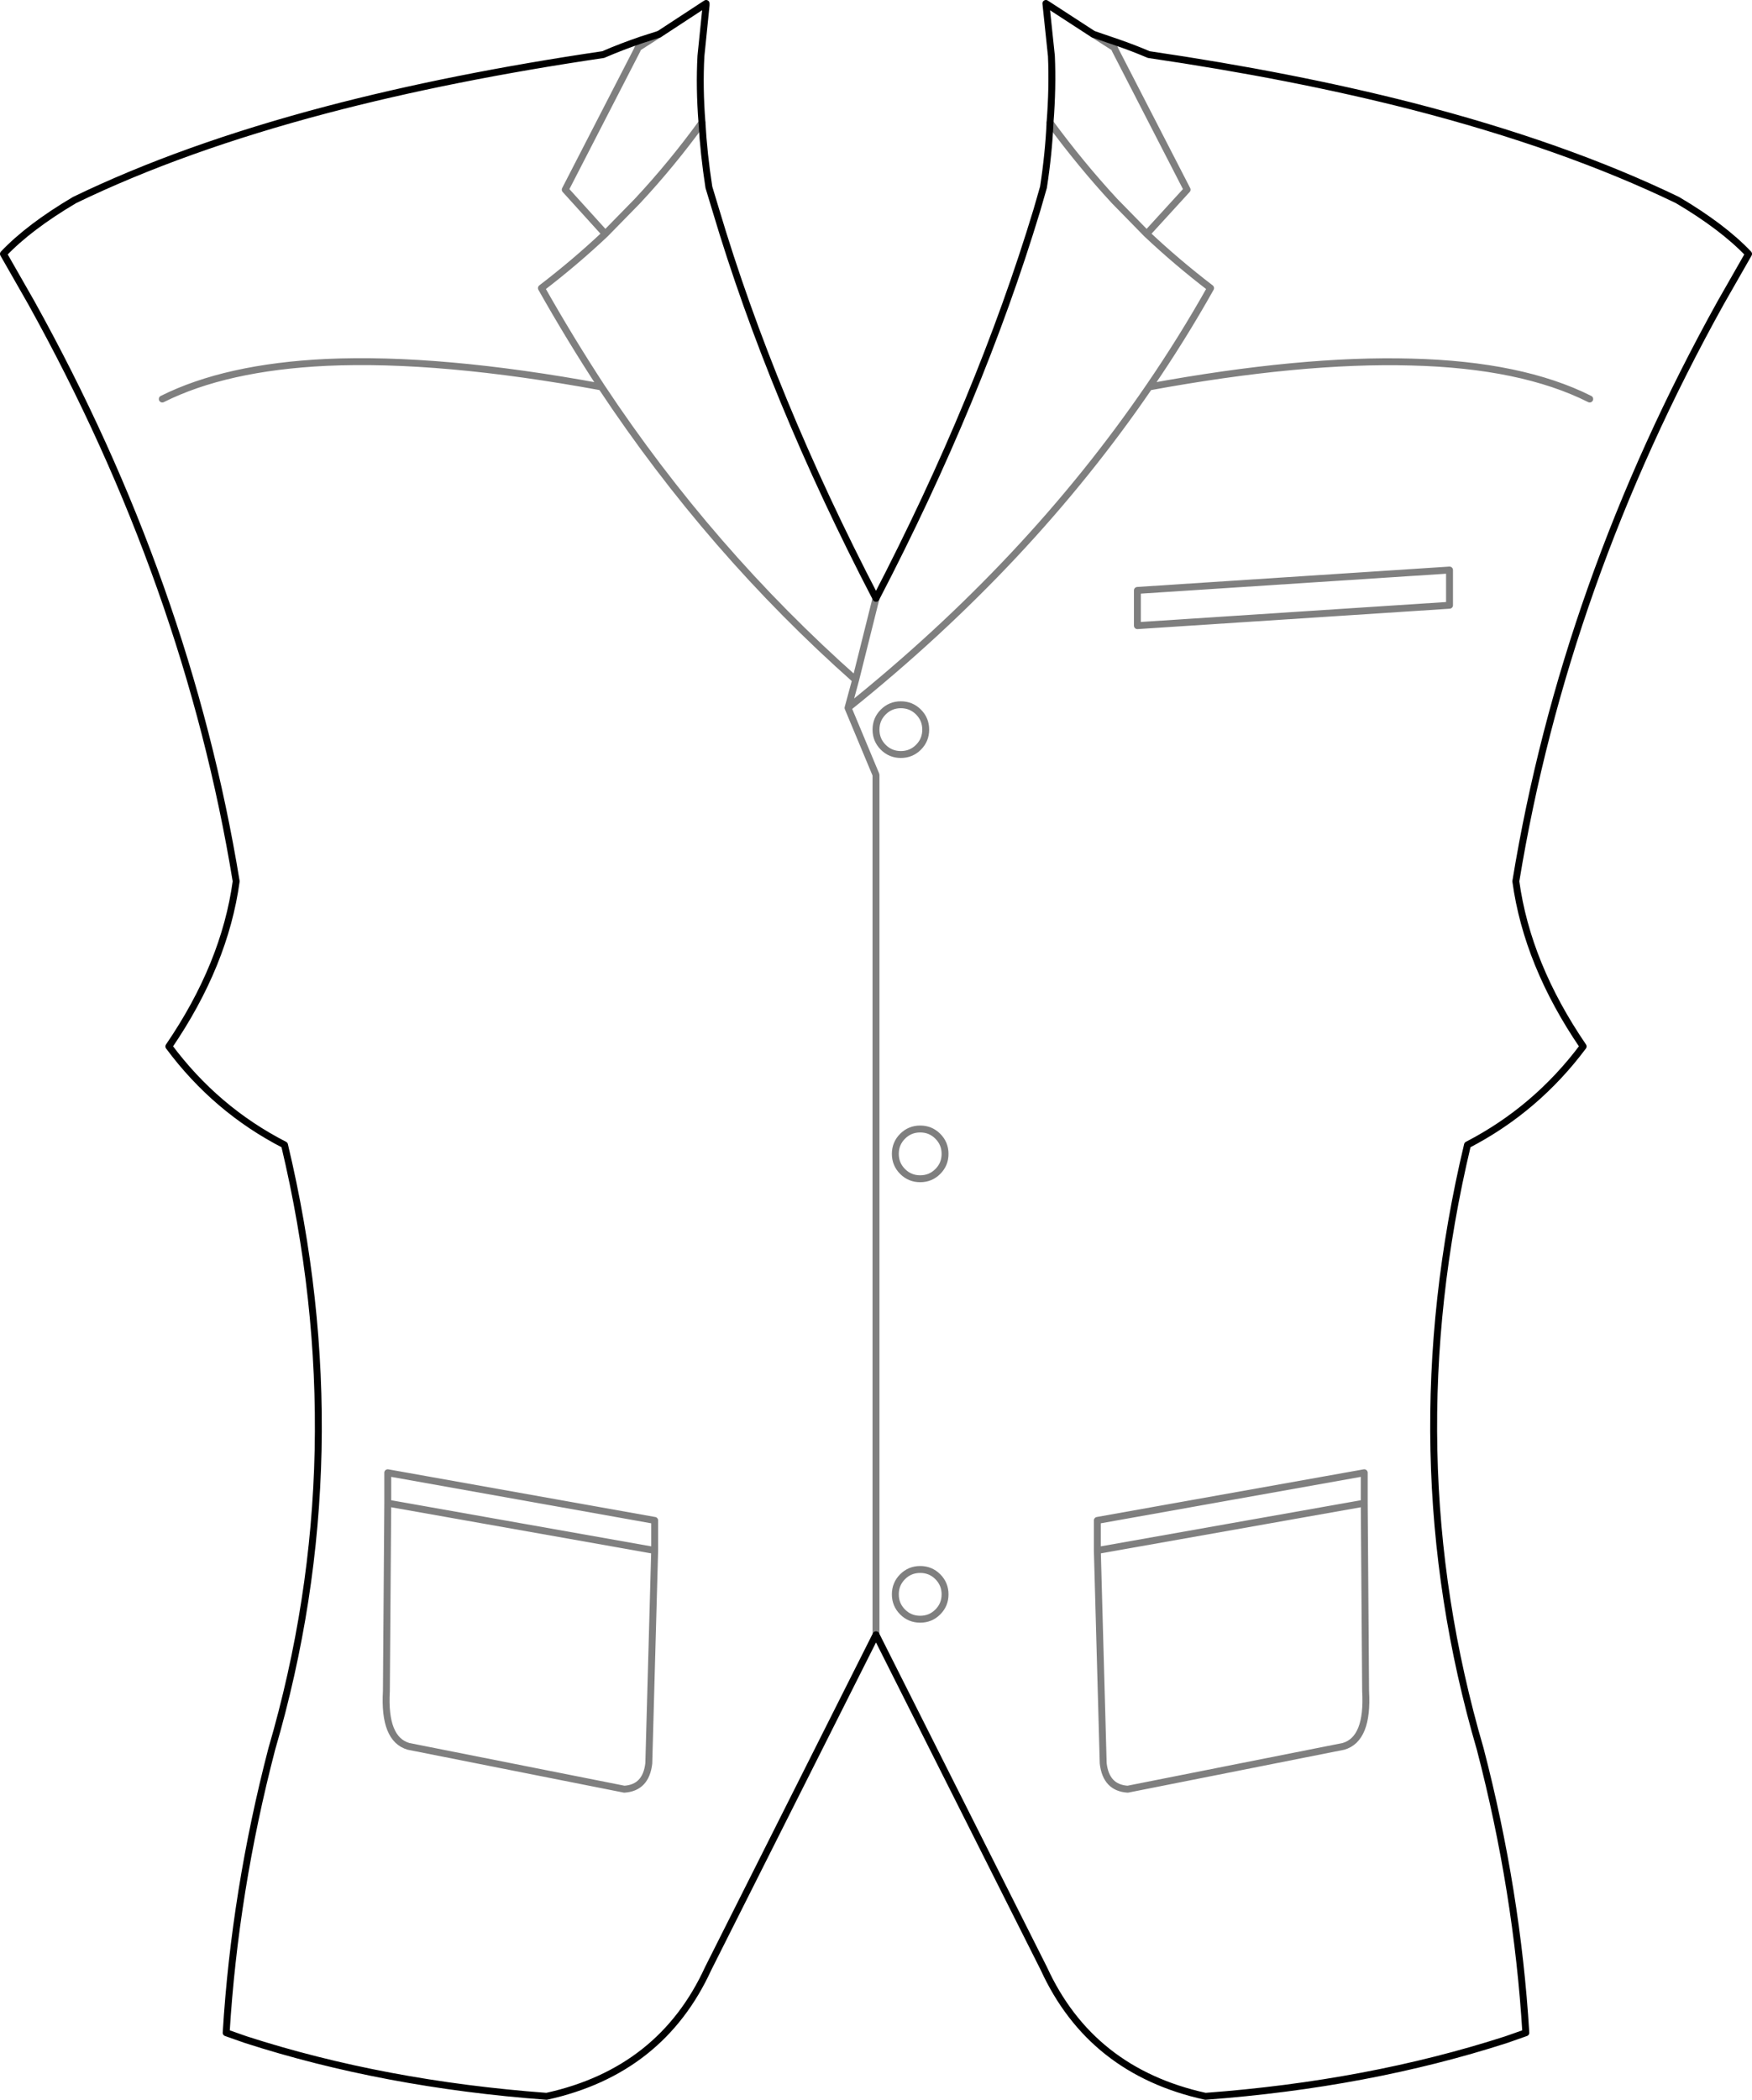 <?xml version="1.0" encoding="UTF-8" standalone="no"?>
<svg xmlns:xlink="http://www.w3.org/1999/xlink" height="303.9px" width="253.7px" xmlns="http://www.w3.org/2000/svg">
  <g transform="matrix(1.0, 0.0, 0.0, 1.0, -273.05, -131.2)">
    <path d="M431.35 136.15 L434.4 138.1 434.55 138.45 444.95 158.65 439.1 165.05 Q443.45 169.15 448.35 172.9 444.25 180.2 439.45 187.2 461.5 183.15 477.45 183.6 493.4 184.0 503.25 188.95 M296.55 188.95 Q305.75 184.35 320.3 183.65 336.8 182.9 360.15 187.2 355.6 180.25 351.45 172.9 356.35 169.15 360.7 165.05 L354.9 158.65 365.3 138.45 365.45 138.1 368.5 136.15 M399.9 367.8 L399.9 243.35 395.85 233.65 396.95 229.6 Q375.9 210.95 360.15 187.2 M374.7 148.95 Q370.3 155.0 365.35 160.3 L360.7 165.05 M425.1 148.95 Q429.55 155.0 434.45 160.3 L439.1 165.05 M399.9 217.8 L396.95 229.6 M482.95 213.7 L437.75 216.65 437.75 221.75 482.95 218.8 482.95 213.7 M406.05 239.35 Q405.0 240.4 403.5 240.4 402.0 240.4 400.95 239.35 399.9 238.3 399.9 236.8 399.9 235.3 400.95 234.25 402.0 233.2 403.5 233.2 405.0 233.2 406.05 234.25 407.1 235.3 407.1 236.8 407.1 238.3 406.05 239.35 M408.85 295.65 Q409.9 296.7 409.9 298.2 409.9 299.7 408.85 300.75 407.8 301.8 406.3 301.8 404.8 301.8 403.75 300.75 402.7 299.7 402.7 298.2 402.7 296.7 403.75 295.65 404.8 294.6 406.3 294.6 407.8 294.6 408.85 295.65 M363.45 390.15 Q366.6 389.95 367.0 386.4 L367.85 355.6 329.2 348.75 329.0 375.95 Q328.6 382.9 332.2 383.95 L363.45 390.15 M403.75 359.4 Q404.8 358.35 406.3 358.35 407.8 358.35 408.85 359.4 409.9 360.45 409.9 361.95 409.9 363.45 408.85 364.5 407.8 365.55 406.3 365.55 404.8 365.55 403.75 364.5 402.7 363.45 402.7 361.95 402.7 360.45 403.75 359.4 M367.85 355.6 L367.85 351.25 329.2 344.35 329.2 348.75 M431.95 355.6 L431.95 351.25 470.6 344.35 470.6 348.75 470.8 375.95 Q471.2 382.9 467.6 383.95 L436.35 390.15 Q433.2 389.95 432.8 386.4 L431.95 355.6 470.6 348.75 M395.85 233.65 Q422.0 212.7 439.45 187.2" fill="none" stroke="#000000" stroke-linecap="round" stroke-linejoin="round" stroke-opacity="0.502" stroke-width="1.0"/>
    <path d="M399.9 367.8 L424.2 416.1 Q431.0 430.95 447.6 434.6 471.15 432.85 491.15 426.4 L494.0 425.4 Q492.75 404.9 487.4 384.35 474.9 341.6 485.55 296.9 495.5 291.75 502.3 282.65 494.2 270.8 492.55 258.75 499.6 215.7 522.25 174.95 L526.25 167.95 Q522.55 164.05 515.95 160.15 499.6 152.25 477.45 146.55 460.2 142.15 439.4 139.1 437.3 138.2 435.0 137.4 L431.35 136.15 424.5 131.7 425.3 139.3 Q425.5 143.9 425.1 148.95 424.9 153.45 424.15 158.3 L423.2 161.6 Q414.95 188.85 399.9 217.8 384.8 188.8 376.7 161.6 L375.7 158.3 Q374.95 153.45 374.7 148.95 374.3 143.9 374.55 139.3 L375.3 131.95 375.3 131.7 368.5 136.15 366.0 136.95 Q363.05 137.95 360.4 139.1 338.35 142.35 320.3 147.1 299.45 152.6 283.85 160.15 277.25 164.05 273.55 167.95 L277.55 174.95 Q300.2 215.7 307.25 258.75 305.6 270.8 297.5 282.65 304.3 291.8 314.25 296.9 324.9 341.6 312.4 384.35 307.05 404.9 305.8 425.4 L308.65 426.4 Q328.65 432.85 352.2 434.6 368.8 430.95 375.6 416.1 L399.9 367.8" fill="none" stroke="#000000" stroke-linecap="round" stroke-linejoin="round" stroke-width="1.0"/>
  </g>
</svg>
